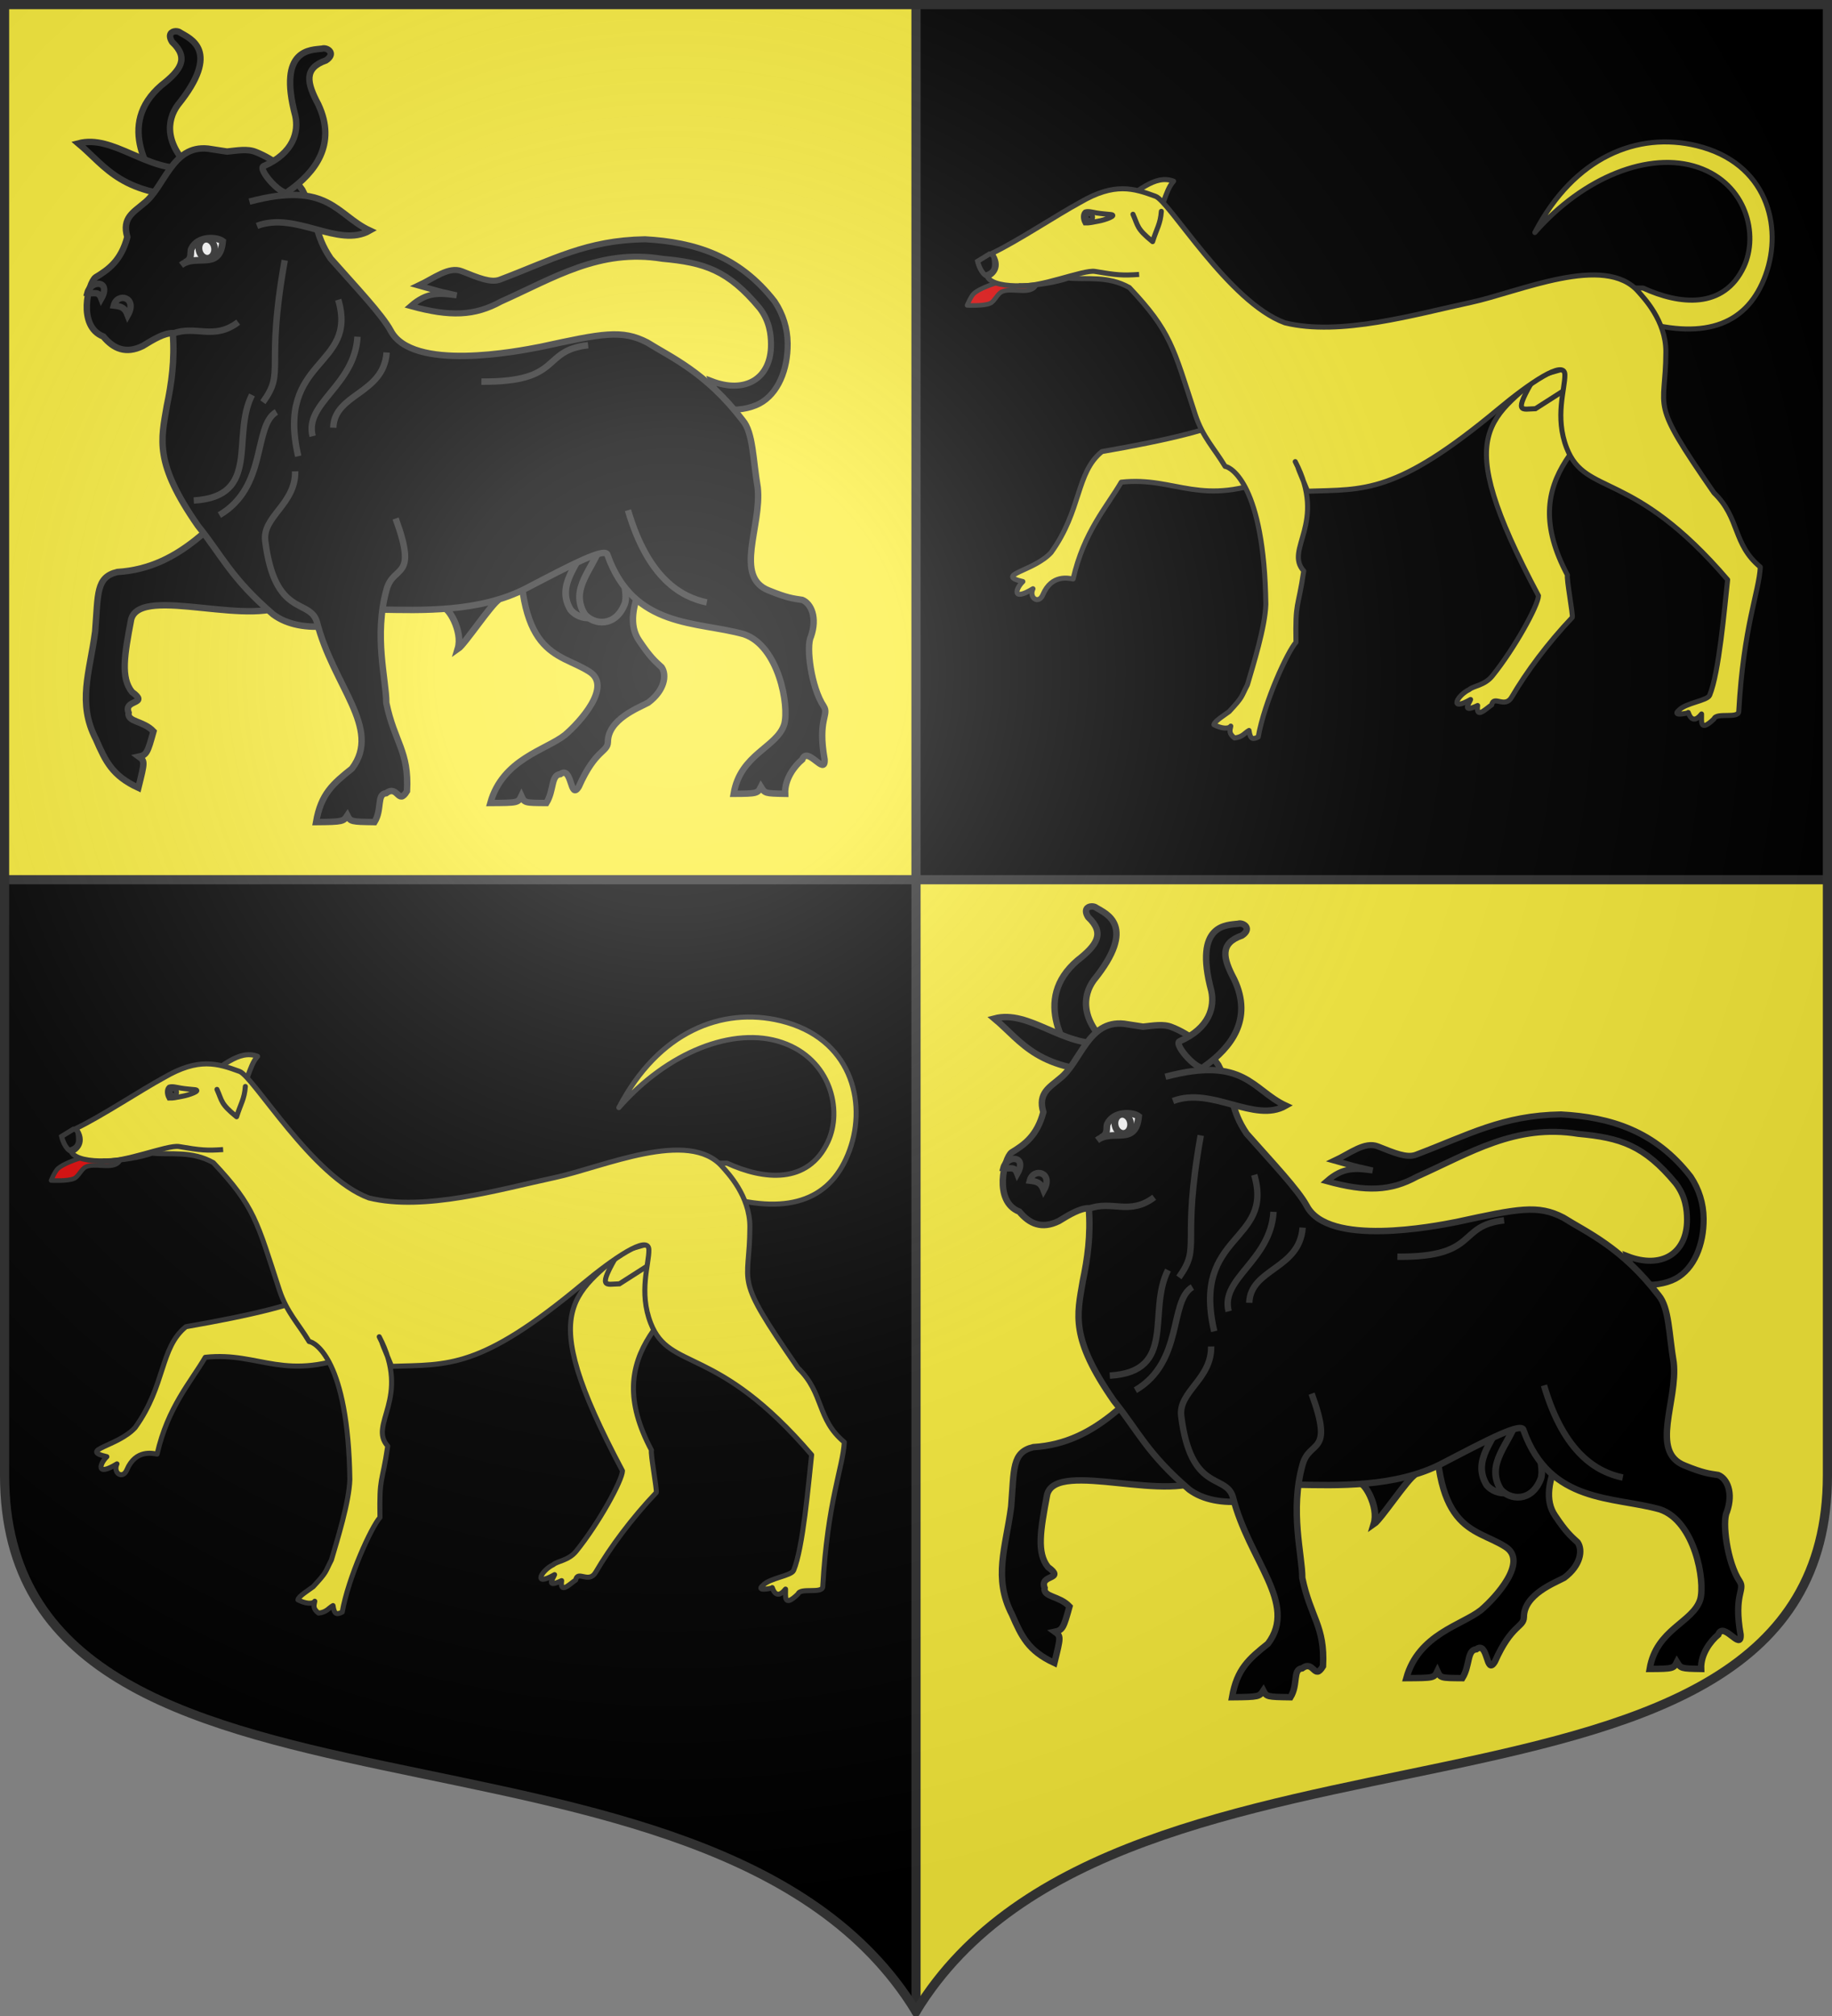<?xml version="1.0" encoding="UTF-8" standalone="no"?>
<!-- Created with Inkscape (http://www.inkscape.org/) -->
<svg
   xmlns:dc="http://purl.org/dc/elements/1.1/"
   xmlns:cc="http://creativecommons.org/ns#"
   xmlns:rdf="http://www.w3.org/1999/02/22-rdf-syntax-ns#"
   xmlns:svg="http://www.w3.org/2000/svg"
   xmlns="http://www.w3.org/2000/svg"
   xmlns:xlink="http://www.w3.org/1999/xlink"
   xmlns:sodipodi="http://sodipodi.sourceforge.net/DTD/sodipodi-0.dtd"
   xmlns:inkscape="http://www.inkscape.org/namespaces/inkscape"
   width="600"
   height="660"
   id="svg2383"
   sodipodi:version="0.32"
   inkscape:version="0.46"
   version="1.0"
   sodipodi:docname="Blason_ville_fr_Peyrestortes-A_(Pyrénées-Orientales).svg"
   inkscape:output_extension="org.inkscape.output.svg.inkscape">
  <rect width="100%" height="100%" fill="#808080" stroke="none"/>
  <defs
     id="defs2385">
    <clipPath
       id="shield_cut">
      <path
         d="M -298.5,-298.5 L -298.5,183 C -298.5,312.055 -66.86,248.948 0,358.5 C 66.86,248.948 298.5,312.055 298.5,183 L 298.5,-298.5 L -298.5,-298.5 z"
         id="shield" />
    </clipPath>
    <radialGradient
       r="405"
       cy="-80"
       cx="-80"
       gradientUnits="userSpaceOnUse"
       id="Gradient1">
      <stop
         id="stop2521"
         offset="0"
         style="stop-color:#fff;stop-opacity:0.31" />
      <stop
         id="stop2523"
         offset="0.19"
         style="stop-color:#fff;stop-opacity:0.25" />
      <stop
         id="stop2525"
         offset="0.6"
         style="stop-color:#6b6b6b;stop-opacity:0.125" />
      <stop
         id="stop2527"
         offset="1"
         style="stop-color:#000;stop-opacity:0.125" />
    </radialGradient>
  </defs>
  <sodipodi:namedview
     id="base"
     pagecolor="#ffffff"
     bordercolor="#666666"
     borderopacity="1.0"
     inkscape:pageopacity="0.0"
     inkscape:pageshadow="2"
     inkscape:zoom="1.1621212"
     inkscape:cx="300.00001"
     inkscape:cy="330.00001"
     inkscape:document-units="px"
     inkscape:current-layer="layer1"
     showgrid="false"
     showborder="true"
     inkscape:showpageshadow="true"
     inkscape:window-width="1280"
     inkscape:window-height="977"
     inkscape:window-x="-4"
     inkscape:window-y="-4"
     inkscape:object-nodes="true"
     objecttolerance="9" />
  <g
     inkscape:label="Fond écu"
     inkscape:groupmode="layer"
     id="layer1"
     transform="translate(0,-392.362)">
    <use
       id="use2532"
       xlink:href="#shield"
       style="fill:#000000"
       x="0"
       y="0"
       width="744.094"
       height="1052.362"
       transform="translate(300,692.362)" />
    <g
       id="layer3"
       inkscape:label="Meubles"
       transform="translate(300,692.362)" />
    <g
       id="layer2"
       inkscape:label="Reflet final"
       transform="translate(300,692.362)" />
    <g
       id="g2561"
       inkscape:label="Contour final"
       transform="translate(300,692.362)" />
    <path
       id="path2568"
       d="M 1.5,393.862 L 1.5,680.362 L 300,680.362 L 300,393.862 L 1.5,393.862 z"
       style="opacity:1;fill:#fcef3c;fill-opacity:1;fill-rule:nonzero;stroke:none;stroke-width:1;stroke-linecap:butt;stroke-linejoin:round;stroke-miterlimit:4;stroke-dasharray:none;stroke-opacity:1" />
    <path
       style="fill:#fcef3c"
       d="M 598.5,680.362 L 598.5,875.362 C 598.5,1004.417 366.86,941.31 300,1050.862 L 300,680.362 L 598.5,680.362 z"
       id="path2570" />
    <path
       style="opacity:1;fill:none;fill-opacity:1;fill-rule:nonzero;stroke:#313131;stroke-width:3;stroke-linecap:round;stroke-linejoin:round;stroke-miterlimit:4;stroke-dasharray:none;stroke-dashoffset:0;stroke-opacity:1"
       d="M 300,658.5 L 300,1.5"
       id="path2689"
       transform="translate(0,392.362)" />
    <path
       style="opacity:1;fill:none;fill-opacity:1;fill-rule:nonzero;stroke:#313131;stroke-width:3;stroke-linecap:round;stroke-linejoin:round;stroke-miterlimit:4;stroke-dasharray:none;stroke-dashoffset:0;stroke-opacity:1"
       d="M 1.5,288 L 598.5,288"
       id="path3461"
       transform="translate(0,392.362)" />
  </g>
  <g
     inkscape:groupmode="layer"
     id="layer6"
     inkscape:label="Meubles">
    <g
       transform="translate(2,-392.362)"
       id="g4894">
      <path
         style="fill:#000000;fill-opacity:1;fill-rule:evenodd;stroke:#313131;stroke-width:2.101;stroke-linecap:butt;stroke-linejoin:miter;stroke-miterlimit:4;stroke-dasharray:none;stroke-opacity:1;display:inline"
         id="path14725"
         d="M 53.951,458.299 C 46.766,449.592 35.894,433.136 50.874,420.277 C 57.177,415.358 60.045,411.424 54.387,406.114 C 52.87,403.689 54.13,402.651 55.477,402.6 C 56.089,402.577 56.708,402.745 57.111,403.09 C 60.121,404.942 70.671,408.876 56.212,426.759 C 52.657,431.618 51.279,440.068 62.694,449.556" />
      <path
         style="fill:#000000;fill-opacity:1;fill-rule:evenodd;stroke:#313131;stroke-width:2.101;stroke-linecap:butt;stroke-linejoin:miter;stroke-miterlimit:4;stroke-dasharray:none;stroke-opacity:1;display:inline"
         id="path14727"
         d="M 79.426,554.326 C 68.538,561.488 58.102,578.32 36.398,579.63 C 29.411,581.344 30.16,586.626 29.173,599.097 C 27.396,612.505 23.223,622.425 29.419,634.377 C 32.607,641.693 34.794,646.33 43.316,650.279 C 45.441,641.648 45.504,641.54 43.479,640.077 C 46.04,639.541 46.351,638.732 48.268,631.796 C 44.888,628.218 39.595,628.82 40.111,625.687 C 38.33,621.146 47.136,623.16 41.224,618.894 C 37.476,614.214 38.73,606.88 40.954,595.126 C 44.099,583.45 82.243,598.826 93.518,589.007" />
      <path
         style="fill:#000000;fill-opacity:1;fill-rule:evenodd;stroke:#313131;stroke-width:2.101;stroke-linecap:butt;stroke-linejoin:miter;stroke-miterlimit:4;stroke-dasharray:none;stroke-opacity:1;display:inline"
         id="path14729"
         d="M 168.428,563.457 C 166.478,608.066 180.74,605.672 191.003,612.236 C 198.719,617.041 187.808,628.922 183.072,632.946 C 176.83,637.919 162.589,640.834 158.597,655.252 C 167.648,655.199 167.686,655.203 168.761,652.968 C 169.772,655.195 169.727,655.212 176.938,655.252 C 179.519,651.061 178.362,646.104 181.522,645.792 C 185.447,642.896 184.664,654.72 187.577,649.876 C 193.058,637.536 196.986,638.717 197.082,635.281 C 197.101,627.84 207.224,624.069 210.283,622.405 C 215.689,618.367 216.437,613.358 214.709,610.822 C 212.41,608.712 210.876,607.41 207.355,602.135 C 200.243,591.917 213.361,574.975 219.203,563.808 L 168.428,563.457 L 168.428,563.457 z" />
      <path
         style="fill:#000000;fill-opacity:1;fill-rule:evenodd;stroke:#313131;stroke-width:2.211;stroke-linecap:butt;stroke-linejoin:miter;stroke-miterlimit:4;stroke-dasharray:none;stroke-opacity:1"
         d="M 189.873,569.343 C 189.194,570.596 190.801,567.48 190.344,569.071 C 187.868,577.18 179.805,583.677 184.919,592.061 C 187.92,595.622 194.992,596.402 198.02,588.762 C 199.569,584.855 195.67,576.748 197.981,572.486 C 197.395,567.375 193.518,569.412 189.873,569.343 z"
         id="path38116"
         sodipodi:nodetypes="cccscc" />
      <path
         style="fill:#000000;fill-opacity:1;fill-rule:evenodd;stroke:#313131;stroke-width:2.101;stroke-linecap:butt;stroke-linejoin:miter;stroke-miterlimit:4;stroke-dasharray:none;stroke-opacity:1"
         id="path14732"
         d="M 64.585,456.854 C 37.653,456.824 32.935,447.062 23.641,439.304 C 35.087,436.266 46.184,448.719 59.735,447.33" />
      <path
         sodipodi:nodetypes="cccscc"
         id="path36175"
         d="M 194.427,570.709 C 193.748,571.962 195.354,568.846 194.897,570.437 C 192.422,578.546 184.359,585.043 189.472,593.427 C 192.474,596.988 199.545,597.768 202.573,590.128 C 204.122,586.221 200.223,578.114 202.534,573.852 C 201.948,568.741 198.071,570.778 194.427,570.709 z"
         style="fill:#000000;fill-opacity:1;fill-rule:evenodd;stroke:#313131;stroke-width:2.211;stroke-linecap:butt;stroke-linejoin:miter;stroke-miterlimit:4;stroke-dasharray:none;stroke-opacity:1" />
      <path
         id="path2204"
         style="fill:#000000;fill-opacity:1;fill-rule:evenodd;stroke:#313131;stroke-width:2.211;stroke-linecap:butt;stroke-linejoin:miter;stroke-miterlimit:4;stroke-dasharray:none;stroke-opacity:1"
         d="M 161.392,588.623 C 158.771,590.269 150.211,603.262 147.97,604.779 C 149.739,598.961 144.577,590.68 143.253,591.539"
         sodipodi:nodetypes="ccc" />
      <path
         sodipodi:nodetypes="csscccccccccsscc"
         id="path11819"
         d="M 209.245,470.692 C 190.044,471.009 179.22,477.285 161.711,483.91 C 158.744,485.033 154.704,483.323 149.261,481.157 C 144.986,479.456 140.202,483.419 135.078,485.828 C 147.738,489.402 139.352,487.036 147.547,489.054 C 141.955,488.319 137.956,487.838 132.536,492.569 C 145.498,496.146 153.484,495.801 162.046,491.101 C 179.383,483.376 194.322,473.719 214.938,477.088 C 228.705,478.342 236.432,480.796 246.772,493.219 C 250.046,497.43 250.495,501.935 250.515,505.089 C 250.57,516.296 242.126,521.396 231.013,517.104 L 234.342,526.148 C 238.879,527.055 243.758,526.07 246.713,524.511 C 252.827,521.285 256.056,513.335 255.972,504.8 C 255.923,499.863 254.467,495.214 251.737,491.101 C 240.054,476.028 225.427,471.591 209.245,470.692 z"
         style="fill:#000000;fill-opacity:1;fill-rule:evenodd;stroke:#313131;stroke-width:1.98;stroke-linecap:butt;stroke-linejoin:miter;stroke-miterlimit:4;stroke-dasharray:none;stroke-opacity:1" />
      <path
         style="fill:#000000;fill-opacity:1;fill-rule:evenodd;stroke:#313131;stroke-width:2.101;stroke-linecap:butt;stroke-linejoin:miter;stroke-miterlimit:4;stroke-dasharray:none;stroke-opacity:1;display:inline"
         id="path14737"
         d="M 122.773,591.931 C 135.23,592.102 155.052,593.033 170.594,584.832 C 184.957,577.352 196.654,571.136 196.996,574.158 C 205.597,598.21 226.367,595.686 241.656,599.999 C 253.076,603.842 256.533,623.507 254.857,629.491 C 252.464,637.104 240.479,639.121 238.285,652.242 C 246.094,652.21 246.152,652.072 247.213,649.958 C 248.526,652.087 248.454,652.122 255.138,652.242 C 254.934,647.324 258.31,643.033 260.756,641.007 C 262.39,636.412 268.353,646.653 268.058,641.007 C 265.702,627.712 269.619,626.495 267.778,623.593 C 263.632,617.414 261.958,603.932 263.564,600.842 C 265.787,594.471 263.607,589.9 260.756,588.764 C 257.67,588.3 255.67,588.079 249.801,585.674 C 238.191,581.181 247.551,564.494 246.15,551.969 C 244.572,542.638 244.664,534.006 241.239,529.964 C 229.169,514.233 217.788,509.387 209.999,504.487 C 201.709,500.192 195.367,501.501 175.088,505.905 C 167.663,507.366 132.964,514.158 125.934,500.568 C 123.031,495.256 114.784,486.599 106.273,476.975 C 100.827,468.897 102.542,465.163 97.004,454.505 C 92.764,448.481 87.665,444.462 81.836,442.146 C 79.053,440.96 75.64,441.663 72.355,441.981 L 66.107,441.022 C 54.246,439.783 51.949,453.779 45.041,458.999 C 41.95,461.712 37.802,463.672 39.705,469.953 C 37.663,477.671 33.561,480.584 29.312,483.154 C 26.892,484.909 23.219,499.186 31.84,502.535 C 35.16,506.526 39.201,508.354 44.761,505.624 C 48.292,503.456 51.794,501.378 54.591,501.411 C 55.271,510.259 54.174,517.923 52.625,525.286 C 50.763,536.335 48.43,543.813 62.825,564.484 C 70.754,574.319 73.627,581.608 87.452,593.503 C 96.917,600.56 113.399,597.267 122.773,591.931 L 122.773,591.931 z" />
      <path
         style="fill:#000000;fill-opacity:1;fill-rule:evenodd;stroke:#313131;stroke-width:2.101;stroke-linecap:butt;stroke-linejoin:miter;stroke-miterlimit:4;stroke-dasharray:none;stroke-opacity:1;display:inline"
         id="path14739"
         d="M 94.665,546.668 C 94.858,557.414 83.849,561.447 84.866,569.488 C 88.042,594.604 99.36,588.239 101.748,595.845 C 107.081,616.936 123.18,630.803 113.281,643.963 C 107.039,648.936 103.126,652.249 101.517,661.502 C 110.503,661.43 110.456,661.277 111.759,659.318 C 112.809,661.378 112.954,661.389 120.652,661.502 C 123.233,657.311 121.282,652.354 124.442,652.042 C 128.367,649.147 128.378,656.204 131.291,651.359 C 132.005,638.225 127.194,635.434 124.51,622.465 C 124.529,615.024 120.352,600.527 124.603,585.359 C 126.885,576.993 135.031,582.451 127.565,562.114" />
      <path
         sodipodi:nodetypes="ccc"
         style="fill:#000000;fill-opacity:1;fill-rule:evenodd;stroke:#313131;stroke-width:2.101;stroke-linecap:butt;stroke-linejoin:miter;stroke-miterlimit:4;stroke-dasharray:none;stroke-opacity:1"
         id="path14741"
         d="M 79.687,458.37 C 105.709,451.429 108.124,462.751 119.109,467.839 C 108.84,473.735 94.898,461.465 82.167,466.315" />
      <path
         style="fill:none;stroke:#313131;stroke-width:2.101;stroke-linecap:butt;stroke-linejoin:miter;stroke-miterlimit:4;stroke-dasharray:none;stroke-opacity:1"
         id="path14743"
         d="M 26.615,488.295 C 27.744,483.865 34.556,484.139 31.183,490.083 C 30.249,487.624 29.115,488.577 26.615,488.295 z" />
      <path
         style="fill:none;stroke:#313131;stroke-width:2.101;stroke-linecap:butt;stroke-linejoin:miter;stroke-miterlimit:4;stroke-dasharray:none;stroke-opacity:1"
         id="path14745"
         d="M 35.272,492.388 C 36.401,487.958 43.213,489.623 39.84,495.566 C 38.906,493.107 37.772,492.67 35.272,492.388 z" />
      <path
         d="M 54.56,501.602 C 62.15,498.673 67.967,503.93 76.01,497.829 L 76.01,497.829"
         id="path14749"
         style="fill:none;stroke:#313131;stroke-width:2.101;stroke-linecap:butt;stroke-linejoin:miter;stroke-miterlimit:4;stroke-dasharray:none;stroke-opacity:1" />
      <path
         d="M 108.781,490.48 C 115.371,512.895 88.111,509.392 95.673,541.722"
         id="path11389"
         style="fill:none;stroke:#313131;stroke-width:2.101;stroke-linecap:butt;stroke-linejoin:miter;stroke-miterlimit:4;stroke-dasharray:none;stroke-opacity:1" />
      <path
         d="M 115.088,502.595 C 114.131,518.655 97.596,524.287 100.391,535.168"
         id="path11391"
         style="fill:none;stroke:#313131;stroke-width:2.101;stroke-linecap:butt;stroke-linejoin:miter;stroke-miterlimit:4;stroke-dasharray:none;stroke-opacity:1" />
      <path
         d="M 91.255,477.57 C 84.737,513.888 91.637,513.562 84.105,524.045"
         id="path11393"
         style="fill:none;stroke:#313131;stroke-width:2.101;stroke-linecap:butt;stroke-linejoin:miter;stroke-miterlimit:4;stroke-dasharray:none;stroke-opacity:1" />
      <path
         d="M 124.622,507.759 C 123.664,521.435 107.526,521.11 107.144,532.387"
         id="path11395"
         style="fill:none;stroke:#313131;stroke-width:2.101;stroke-linecap:butt;stroke-linejoin:miter;stroke-miterlimit:4;stroke-dasharray:none;stroke-opacity:1" />
      <path
         d="M 203.669,559.398 C 210.258,581.813 221.132,587.843 229.488,589.587"
         id="path11397"
         style="fill:none;stroke:#313131;stroke-width:2.101;stroke-linecap:butt;stroke-linejoin:miter;stroke-miterlimit:4;stroke-dasharray:none;stroke-opacity:1" />
      <path
         d="M 80.53,521.662 C 73.614,535.338 83.693,554.873 61.463,556.22"
         id="path11399"
         style="fill:none;stroke:#313131;stroke-width:2.101;stroke-linecap:butt;stroke-linejoin:miter;stroke-miterlimit:4;stroke-dasharray:none;stroke-opacity:1" />
      <path
         d="M 88.523,527.223 C 80.813,531.763 85.728,551.696 69.853,560.987"
         id="path11401"
         style="fill:none;stroke:#313131;stroke-width:2.101;stroke-linecap:butt;stroke-linejoin:miter;stroke-miterlimit:4;stroke-dasharray:none;stroke-opacity:1" />
      <path
         d="M 190.609,505.376 C 174.954,507.135 182.65,517.535 155.653,517.293"
         id="path11403"
         style="fill:none;stroke:#313131;stroke-width:2.101;stroke-linecap:butt;stroke-linejoin:miter;stroke-miterlimit:4;stroke-dasharray:none;stroke-opacity:1" />
      <path
         style="fill:#000000;fill-opacity:1;fill-rule:evenodd;stroke:#313131;stroke-width:2.101;stroke-linecap:butt;stroke-linejoin:miter;stroke-miterlimit:4;stroke-dasharray:none;stroke-opacity:1;display:inline"
         id="path14759"
         d="M 92.605,454.887 C 91.253,457.826 82.135,447.794 84.322,446.764 C 94.286,442.402 95.837,435.419 94.725,430.272 C 88.789,408.054 99.992,408.76 103.495,408.292 C 103.596,408.262 103.71,408.222 103.822,408.211 C 105.489,408.042 108.009,409.954 104.775,412.133 C 97.446,414.683 98.457,419.429 102.215,426.487 C 108.466,439.679 101.004,448.928 92.605,454.887 L 92.605,454.887 z" />
      <path
         sodipodi:nodetypes="ccsc"
         id="path1049"
         style="fill:#ffffff;fill-opacity:1;fill-rule:evenodd;stroke:#313131;stroke-width:2.211;stroke-linecap:butt;stroke-linejoin:miter;stroke-miterlimit:4;stroke-dasharray:none;stroke-opacity:1"
         d="M 57.296,479.162 C 62.38,475.257 70.001,481.197 70.926,471.334 C 69.018,469.89 62.714,469.481 60.663,473.857 C 60.173,474.902 61.146,477.353 58.475,478.262" />
      <path
         transform="matrix(-0.601,9.7721106e-2,-9.7721106e-2,-0.601,117.945,540.561)"
         d="M 71.254,121.995 A 4.198,5.158 0 1 1 62.857,121.995 A 4.198,5.158 0 1 1 71.254,121.995 z"
         sodipodi:ry="5.1580896"
         sodipodi:rx="4.1984453"
         sodipodi:cy="121.99482"
         sodipodi:cx="67.055168"
         id="path11022"
         style="fill:#ffffff;fill-opacity:1;stroke:#313131;stroke-width:3.631;stroke-miterlimit:4;stroke-dasharray:none;stroke-opacity:1"
         sodipodi:type="arc" />
    </g>
    <use
       x="0"
       y="0"
       xlink:href="#g4894"
       id="use4947"
       transform="translate(300,286.5)"
       width="600"
       height="660" />
    <g
       id="g5341">
      <path
         sodipodi:nodetypes="cscsssc"
         id="path5315"
         d="M 332.364,90.915 C 332.364,90.915 322.295,93.245 319.03,96.018 C 317.984,96.906 316.725,99.969 316.725,99.969 C 316.725,99.969 322.231,100.274 324.298,99.31 C 325.754,98.632 326.636,96.22 328.084,95.524 C 330.906,94.168 335.898,96.178 338.455,94.372 C 339.934,93.327 341.089,88.939 341.089,88.939"
         style="opacity:1;fill:#e20909;fill-opacity:1;fill-rule:nonzero;stroke:#313131;stroke-width:1.5;stroke-linecap:round;stroke-linejoin:round;stroke-miterlimit:4;stroke-dasharray:none;stroke-dashoffset:0;stroke-opacity:1" />
      <path
         style="fill:#fcef3c;fill-opacity:1;fill-rule:evenodd;stroke:#313131;stroke-width:1.65;stroke-linecap:round;stroke-linejoin:round;stroke-miterlimit:4;stroke-dasharray:none;stroke-opacity:1"
         id="path3251"
         d="M 404.558,136.187 C 399.015,140.243 381.911,144.184 360.898,147.838 C 352.305,154.777 354.324,166.93 344.243,180.888 C 338.576,187.1 325.508,188.185 334.999,190.394 C 332.665,192.603 331.215,197.094 338.308,192.745 C 336.891,195.728 340.174,197.947 341.54,194.719 C 344.446,187.855 350.083,189.338 351.455,189.547 C 354.974,174.104 362.477,165.994 367.224,157.856 C 385.309,155.889 393.273,166.551 418.147,155.991 L 404.558,136.187 z" />
      <path
         sodipodi:nodetypes="cssscssc"
         style="fill:#fcef3c;fill-opacity:1;fill-rule:evenodd;stroke:#313131;stroke-width:1.65;stroke-linecap:round;stroke-linejoin:round;stroke-miterlimit:4;stroke-dasharray:none;stroke-opacity:1"
         id="path3253"
         d="M 535.666,94.301 C 535.666,94.301 538.13,94.3 538.13,94.3 C 550.086,99.784 564.581,101.324 571.139,87.32 C 576.018,76.904 572.065,60.247 556.139,54.793 C 540.214,49.34 518.553,57.985 502.673,76.121 C 515.629,51.256 536.413,43.042 555.671,47.695 C 578.609,53.238 584.03,73.999 578.277,89.963 C 572.524,105.928 559.016,111.428 537.227,105.227" />
      <path
         sodipodi:nodetypes="ccccsccccscc"
         style="fill:#fcef3c;fill-opacity:1;fill-rule:evenodd;stroke:#313131;stroke-width:1.65;stroke-linecap:butt;stroke-linejoin:round;stroke-miterlimit:4;stroke-dasharray:none;stroke-opacity:1"
         id="path3255"
         d="M 508.539,119.344 L 539.647,121.254 C 520.491,143.272 496.051,155.806 513.368,188.28 C 512.946,189.153 515.242,201.377 514.936,202.139 C 506.91,210.573 499.925,219.982 495.091,228.237 C 492.846,232.072 489.18,227.413 488.546,230.766 C 486.489,232.159 483.313,235.543 483.939,230.968 C 478.571,233.512 481.148,230.305 481.632,229.006 C 474.34,233.169 477.209,227.647 481.23,225.731 C 482.553,224.532 486.205,224.434 488.75,221.282 C 496.106,212.167 503.818,198.121 503.858,195.02 C 474.156,139.155 488.277,137.649 508.539,119.344 z" />
      <path
         style="fill:#fcef3c;fill-opacity:1;fill-rule:evenodd;stroke:#313131;stroke-width:1.65;stroke-linecap:butt;stroke-linejoin:miter;stroke-miterlimit:4;stroke-dasharray:none;stroke-opacity:1"
         id="path3204"
         d="M 502.644,123.484 C 495.385,135.752 498.376,133.878 502.885,133.797 L 532.423,114.925 L 502.644,123.484 z" />
      <path
         sodipodi:nodetypes="cccc"
         d="M 366.197,66.604 C 372.209,63.42 378.029,56.895 384.363,59.321 C 381.317,62.615 380.996,69.491 377.522,71.841 C 373.905,72.768 368.469,69.494 366.197,66.604 z"
         id="path6395"
         style="fill:#fcef3c;fill-opacity:1;fill-rule:evenodd;stroke:#313131;stroke-width:1.65;stroke-linecap:round;stroke-linejoin:round;stroke-miterlimit:4;stroke-dasharray:none;stroke-opacity:1" />
      <path
         sodipodi:nodetypes="ccccccccccccccccccssscsccccsccssscccc"
         style="fill:#fcef3c;fill-opacity:1;fill-rule:evenodd;stroke:#313131;stroke-width:1.65;stroke-linecap:butt;stroke-linejoin:round;stroke-miterlimit:4;stroke-dasharray:none;stroke-opacity:1"
         id="path3258"
         d="M 324.858,82.954 C 327.991,87.229 325.246,89.936 323.359,90.595 C 325.85,95.208 342.013,93.751 349.812,91.028 C 356.053,91.628 362.781,90.165 369.879,94.144 C 383.457,108.575 384.189,113.476 391.52,135.905 C 393.959,143.167 397.607,146.648 401.245,152.703 C 403.041,152.838 414.028,158.642 414.578,197.846 C 414.32,205.41 410.469,217.538 408.542,224.183 C 406.347,228.441 407.226,227.912 402.587,232.938 C 401.324,233.915 397.641,236.159 397.578,237.261 C 399.875,238.466 402.329,238.797 403.088,237.718 C 402.728,239.376 402.524,240.159 404.315,241.595 C 406.978,241.338 407.625,239.93 409.071,239.142 C 409.482,242.229 410.394,242.09 412.082,241.273 C 414.101,229.818 421.671,213.316 424.445,210.284 C 424.202,196.473 425.094,199.758 426.989,186.92 C 420.491,179.76 434.79,171.402 424.207,151.129 C 427.043,157.127 422.449,147.013 428.247,160.818 C 446.93,160.183 457.155,161.89 490.746,133.904 C 500.76,125.562 512.399,117.541 512.511,122.646 C 512.613,127.316 509.101,136.444 513.129,146.73 C 519.36,162.641 534.596,153.319 565.816,189.794 C 564.772,199.269 563.007,220.216 559.926,227.617 C 559.174,229.425 552.028,230.102 549.86,232.527 C 549.784,232.58 547.124,234.637 552.926,233.375 C 552.799,232.28 553.739,238.208 557.27,233.741 C 557.365,235.736 556.422,240.155 561.363,235.342 C 562.134,233.139 569.327,235.394 569.464,232.929 C 571.015,205.007 576.128,193.671 576.52,185.637 C 567.377,178.048 569.967,169.68 561.354,161.35 C 539.675,130.081 545.561,135.216 545.591,115.135 C 545.606,104.931 538.223,97.382 536.618,95.525 C 525.627,82.807 497.498,95.625 481.697,99.014 C 463.387,102.943 438.92,110.141 420.837,105.688 C 402.36,98.95 382.902,65.684 378.399,64.244 C 371.322,61.651 365.056,59.629 353.716,66.269 C 346.082,70.406 333.211,78.966 324.858,82.954 z" />
      <path
         sodipodi:nodetypes="ccc"
         style="fill:#fcef3c;fill-opacity:1;fill-rule:evenodd;stroke:#313131;stroke-width:1.65;stroke-linecap:round;stroke-linejoin:round;stroke-miterlimit:4;stroke-dasharray:none;stroke-opacity:1"
         id="path3260"
         d="M 371.062,70.151 C 372.798,74.035 372.222,74.836 377.49,79.108 C 378.819,74.823 380.054,73.375 380.352,69.191" />
      <path
         d="M 357.736,70.688 C 357.951,71.274 357.691,71.908 357.153,72.105 C 356.616,72.302 356.005,71.986 355.789,71.401 C 355.573,70.815 355.834,70.181 356.371,69.984 C 356.909,69.787 357.52,70.103 357.736,70.688 L 357.736,70.688 z"
         style="fill:#000000;fill-opacity:1;fill-rule:nonzero;stroke:#313131;stroke-width:1.65;stroke-miterlimit:4;stroke-dasharray:none;stroke-opacity:1;display:inline"
         id="path6389" />
      <path
         d="M 355.384,72.985 C 354.672,71.709 354.627,70.137 355.403,69.42 C 356.381,69.061 357.651,69.459 359.287,69.736 C 360.823,69.995 362.721,70.119 363.808,70.241 C 366.052,70.492 362.028,72.008 359.54,72.434 C 357.285,72.823 356.924,73.014 355.384,72.985 z"
         style="fill:none;fill-rule:evenodd;stroke:#313131;stroke-width:1.65;stroke-linecap:butt;stroke-linejoin:miter;stroke-miterlimit:4;stroke-dasharray:none;stroke-opacity:1;display:inline"
         id="path6391" />
      <path
         d="M 322.643,90.064 C 326.141,89.185 325.829,86.955 325.586,84.711 C 325.421,83.185 324.096,83.133 324.096,83.133 L 320.168,85.544 C 320.168,85.544 320.867,88.675 322.643,90.064 z"
         style="fill:#000000;fill-rule:evenodd;stroke:#313131;stroke-width:1.65;stroke-linecap:butt;stroke-linejoin:miter;stroke-miterlimit:4;stroke-dasharray:none;stroke-opacity:1;display:inline"
         id="path6393" />
      <path
         sodipodi:nodetypes="csc"
         d="M 333.635,93.511 C 340.394,94.329 354.823,88.209 358.625,88.859 C 365.743,90.076 367.62,90.221 373.079,89.846"
         style="fill:none;fill-rule:evenodd;stroke:#313131;stroke-width:1.65;stroke-linecap:butt;stroke-linejoin:miter;stroke-miterlimit:4;stroke-dasharray:none;stroke-opacity:1;display:inline"
         id="path6397" />
    </g>
    <use
       x="0"
       y="0"
       xlink:href="#g5341"
       id="use5355"
       transform="translate(-300,286.5)"
       width="600"
       height="660" />
  </g>
  <g
     inkscape:groupmode="layer"
     id="layer7"
     inkscape:label="Reflet final"
     sodipodi:insensitive="true">
    <use
       transform="translate(300,300)"
       id="use2536"
       xlink:href="#shield"
       style="fill:url(#Gradient1)"
       x="0"
       y="0"
       width="744.094"
       height="1052.362" />
  </g>
  <g
     inkscape:groupmode="layer"
     id="layer5"
     inkscape:label="Contour final"
     sodipodi:insensitive="true">
    <use
       transform="translate(300,300)"
       id="use2539"
       style="fill:none;stroke:#313131;stroke-width:3;stroke-opacity:1"
       xlink:href="#shield"
       x="0"
       y="0"
       width="744.094"
       height="1052.362" />
  </g>
</svg>
